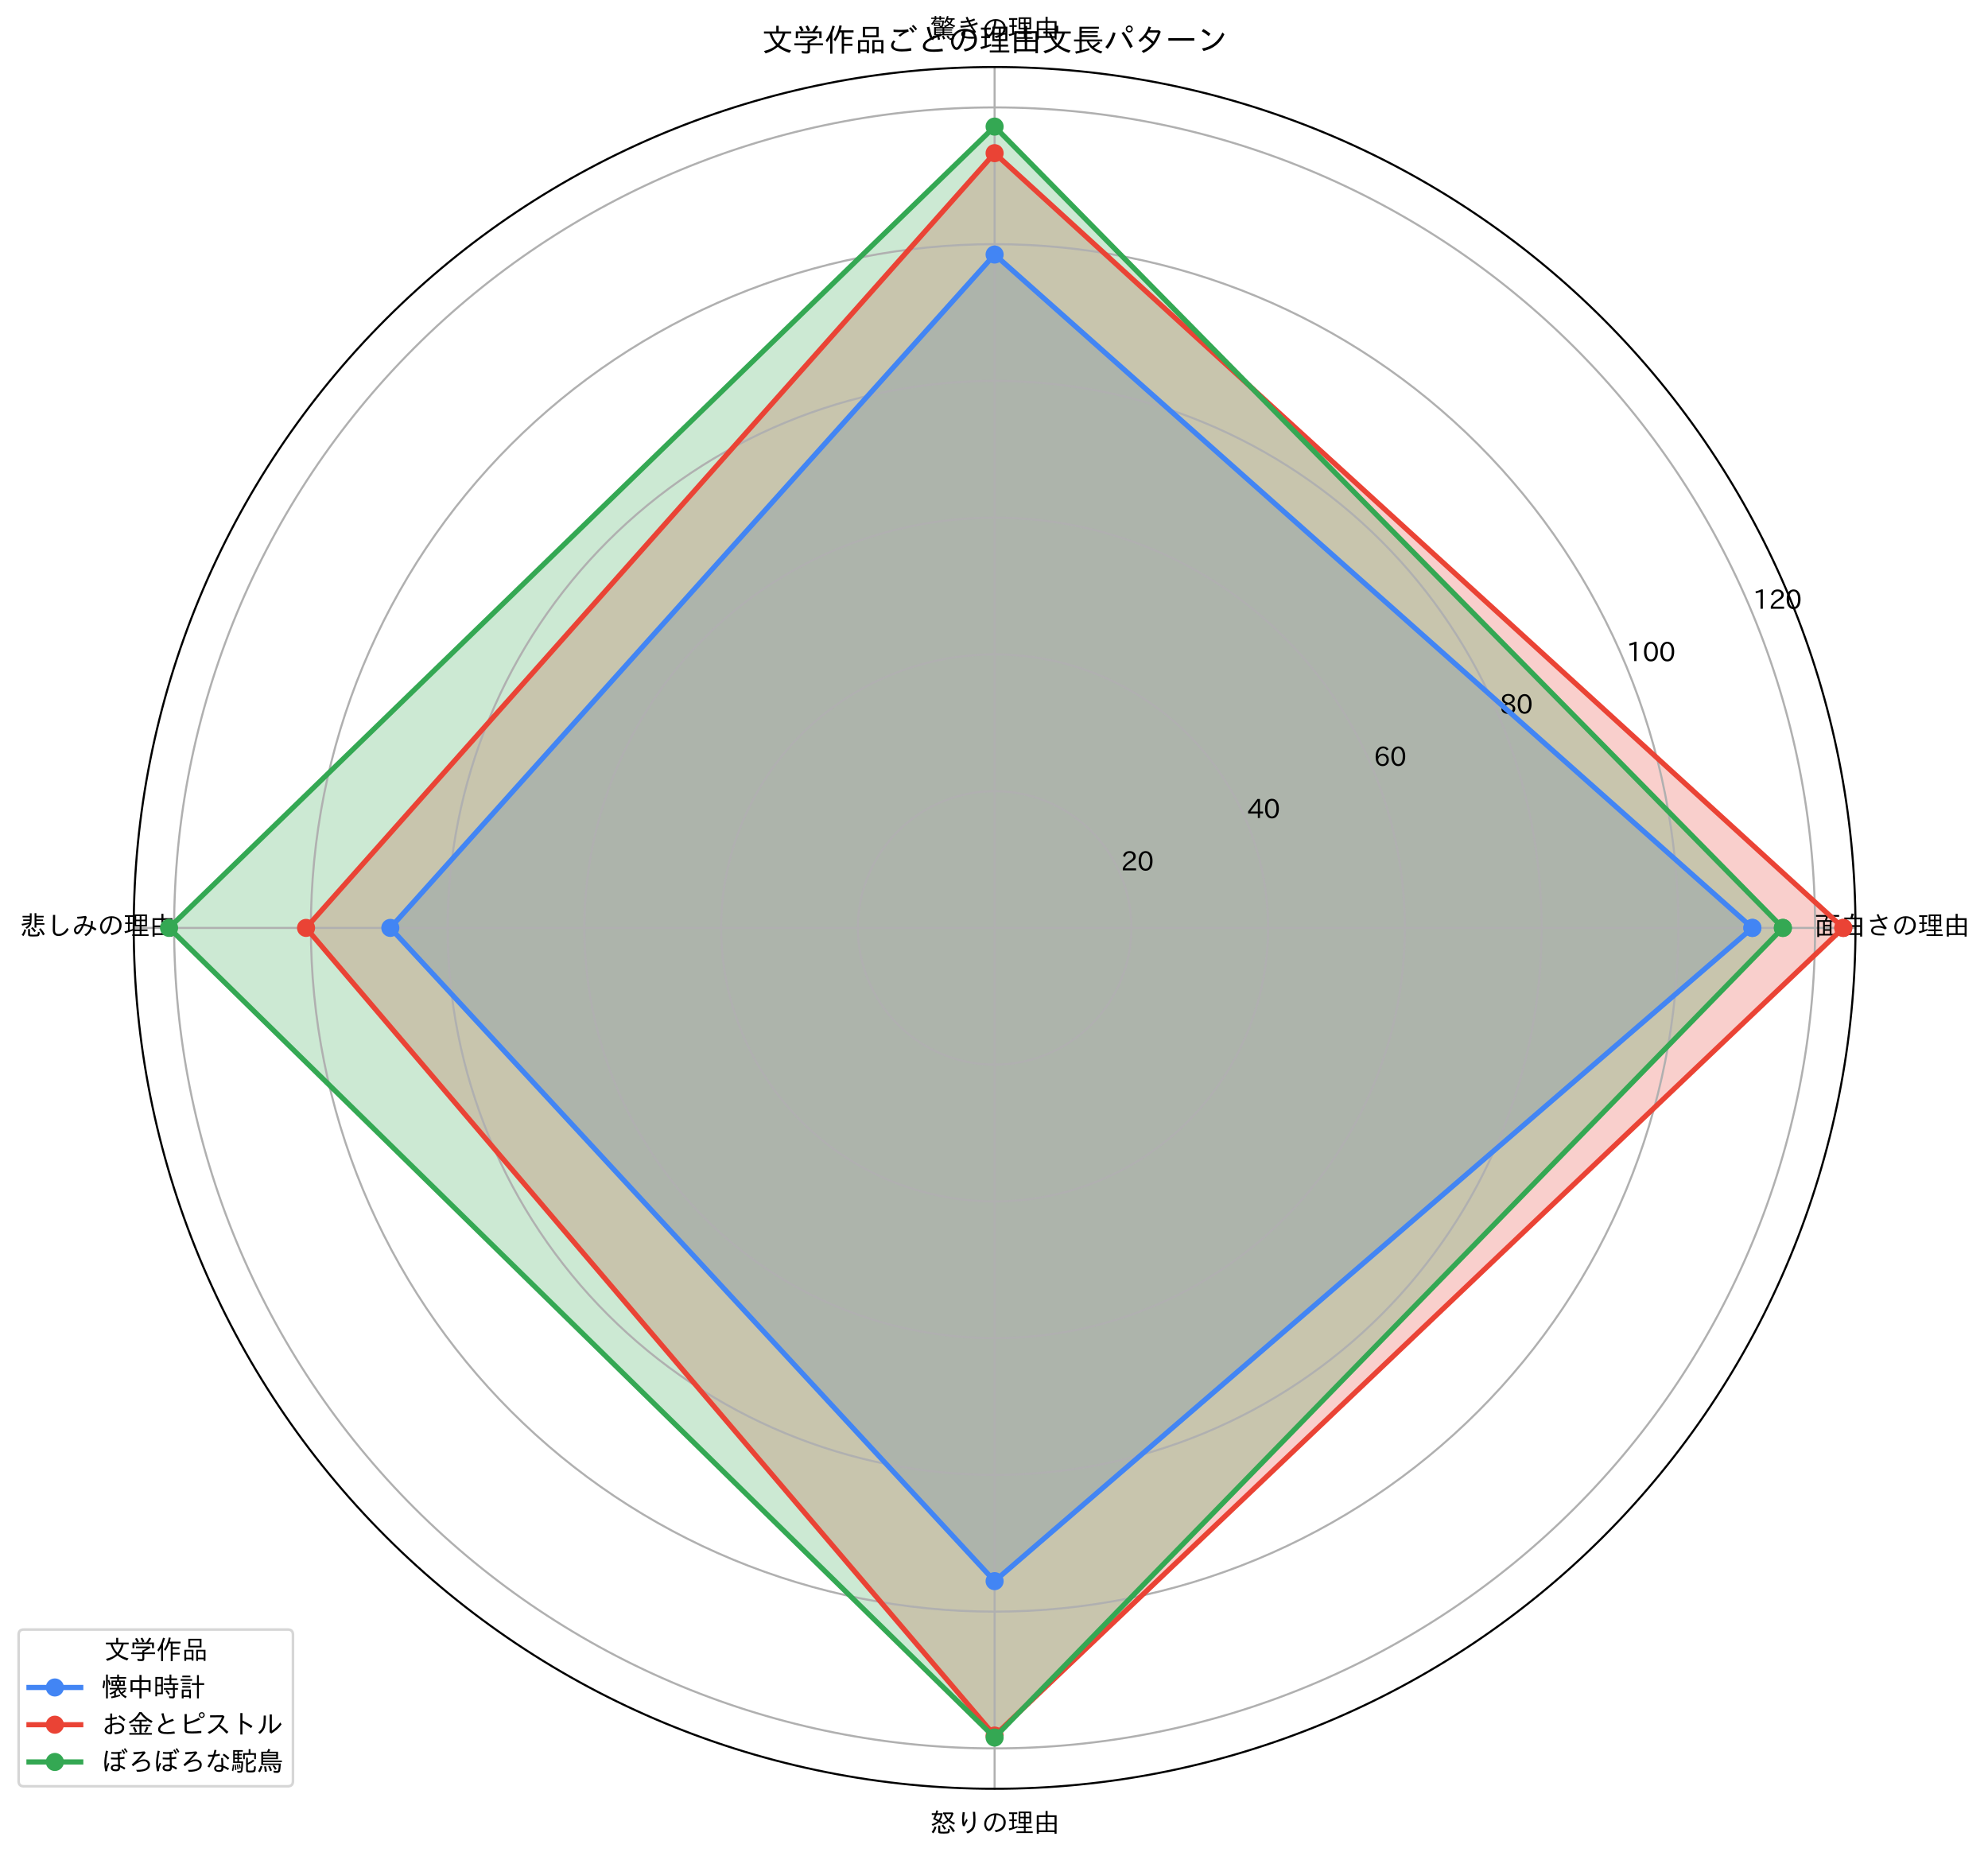 <?xml version="1.0" encoding="utf-8" standalone="no"?>
<!DOCTYPE svg PUBLIC "-//W3C//DTD SVG 1.1//EN"
  "http://www.w3.org/Graphics/SVG/1.1/DTD/svg11.dtd">
<svg xmlns:xlink="http://www.w3.org/1999/xlink" width="768.152pt" height="717.071pt" viewBox="0 0 768.152 717.071" xmlns="http://www.w3.org/2000/svg" version="1.1">
 <defs>
  <style type="text/css">*{stroke-linejoin: round; stroke-linecap: butt}</style>
 </defs>
 <g id="figure_1">
  <g id="patch_1">
   <path d="M 0 717.071 
L 768.152 717.071 
L 768.152 0 
L 0 0 
z
" style="fill: #ffffff"/>
  </g>
  <g id="axes_1">
   <g id="patch_2">
    <path d="M 716.952 358.535 
C 716.952 314.853 708.348 271.596 691.631 231.239 
C 674.915 190.883 650.412 154.211 619.524 123.323 
C 588.636 92.436 551.965 67.932 511.608 51.216 
C 471.251 34.5 427.994 25.895 384.312 25.895 
C 340.63 25.895 297.373 34.5 257.016 51.216 
C 216.659 67.932 179.988 92.436 149.1 123.323 
C 118.212 154.211 93.709 190.883 76.993 231.239 
C 60.276 271.596 51.672 314.853 51.672 358.535 
C 51.672 402.217 60.276 445.474 76.993 485.831 
C 93.709 526.188 118.212 562.86 149.1 593.747 
C 179.988 624.635 216.659 649.138 257.016 665.855 
C 297.373 682.571 340.63 691.175 384.312 691.175 
C 427.994 691.175 471.251 682.571 511.608 665.855 
C 551.965 649.138 588.636 624.635 619.524 593.747 
C 650.412 562.86 674.915 526.188 691.631 485.831 
C 708.348 445.474 716.952 402.217 716.952 358.535 
M 384.312 358.535 
C 384.312 358.535 384.312 358.535 384.312 358.535 
C 384.312 358.535 384.312 358.535 384.312 358.535 
C 384.312 358.535 384.312 358.535 384.312 358.535 
C 384.312 358.535 384.312 358.535 384.312 358.535 
C 384.312 358.535 384.312 358.535 384.312 358.535 
C 384.312 358.535 384.312 358.535 384.312 358.535 
C 384.312 358.535 384.312 358.535 384.312 358.535 
C 384.312 358.535 384.312 358.535 384.312 358.535 
C 384.312 358.535 384.312 358.535 384.312 358.535 
C 384.312 358.535 384.312 358.535 384.312 358.535 
C 384.312 358.535 384.312 358.535 384.312 358.535 
C 384.312 358.535 384.312 358.535 384.312 358.535 
C 384.312 358.535 384.312 358.535 384.312 358.535 
C 384.312 358.535 384.312 358.535 384.312 358.535 
C 384.312 358.535 384.312 358.535 384.312 358.535 
C 384.312 358.535 384.312 358.535 384.312 358.535 
z
" style="fill: #ffffff"/>
   </g>
   <g id="patch_3">
    <path d="M 677.109 358.535 
L 384.312 98.349 
L 150.823 358.535 
L 384.312 610.945 
z
" clip-path="url(#pce29c5a1d7)" style="fill: #4285f4; opacity: 0.25; stroke: #4285f4; stroke-linejoin: miter"/>
   </g>
   <g id="patch_4">
    <path d="M 712.231 358.535 
L 384.312 59.179 
L 118.255 358.535 
L 384.312 670.613 
z
" clip-path="url(#pce29c5a1d7)" style="fill: #ea4335; opacity: 0.25; stroke: #ea4335; stroke-linejoin: miter"/>
   </g>
   <g id="patch_5">
    <path d="M 688.895 358.535 
L 384.312 48.916 
L 65.323 358.535 
L 384.312 671.381 
z
" clip-path="url(#pce29c5a1d7)" style="fill: #34a853; opacity: 0.25; stroke: #34a853; stroke-linejoin: miter"/>
   </g>
   <g id="matplotlib.axis_1">
    <g id="xtick_1">
     <g id="line2d_1">
      <path d="M 384.312 358.535 
L 716.952 358.535 
" clip-path="url(#pce29c5a1d7)" style="fill: none; stroke: #b0b0b0; stroke-width: 0.8; stroke-linecap: square"/>
     </g>
     <g id="text_1">
      <!-- 面白さの理由 -->
      <g transform="translate(700.952 361.331) scale(0.1 -0.1)">
       <defs>
        <path id="IPAexGothic-9762" d="M 3063 3616 
L 5628 3616 
L 5628 -450 
L 5175 -450 
L 5175 -97 
L 1222 -97 
L 1222 -450 
L 769 -450 
L 769 3616 
L 2619 3616 
Q 2781 4025 2869 4434 
L 353 4434 
L 353 4856 
L 6044 4856 
L 6044 4434 
L 3381 4434 
L 3369 4397 
Q 3222 3963 3063 3616 
z
M 2178 3219 
L 1222 3219 
L 1222 300 
L 2178 300 
L 2178 3219 
z
M 2600 3219 
L 2600 2509 
L 3772 2509 
L 3772 3219 
L 2600 3219 
z
M 4194 3219 
L 4194 300 
L 5175 300 
L 5175 3219 
L 4194 3219 
z
M 2600 2138 
L 2600 1428 
L 3772 1428 
L 3772 2138 
L 2600 2138 
z
M 2600 1056 
L 2600 300 
L 3772 300 
L 3772 1056 
L 2600 1056 
z
" transform="scale(0.016)"/>
        <path id="IPAexGothic-767d" d="M 2541 4244 
Q 2706 4734 2809 5241 
L 3378 5113 
Q 3234 4644 3041 4244 
L 5363 4244 
L 5363 -353 
L 4869 -353 
L 4869 44 
L 1519 44 
L 1519 -353 
L 1031 -353 
L 1031 4244 
L 2541 4244 
z
M 1519 3816 
L 1519 2419 
L 4869 2419 
L 4869 3816 
L 1519 3816 
z
M 1519 1984 
L 1519 478 
L 4869 478 
L 4869 1984 
L 1519 1984 
z
" transform="scale(0.016)"/>
        <path id="IPAexGothic-3055" d="M 1747 1184 
Q 1747 834 2094 609 
Q 2422 391 3706 391 
Q 4088 391 4422 434 
L 4478 -50 
Q 4116 -84 3853 -84 
Q 3000 -84 2544 -13 
Q 2044 69 1759 263 
Q 1272 597 1272 1125 
Q 1272 1638 1728 1953 
Q 2163 2253 2884 2253 
Q 3741 2253 4300 2003 
Q 3797 2556 3322 3438 
Q 2128 3219 1113 3219 
L 966 3694 
Q 1150 3688 1388 3688 
Q 2291 3688 3128 3847 
Q 2919 4253 2597 4953 
L 3059 5081 
Q 3347 4384 3591 3950 
Q 4375 4147 5028 4481 
L 5297 4056 
Q 4653 3763 3775 3547 
Q 4309 2597 5069 1703 
L 4672 1363 
Q 3994 1838 2872 1838 
Q 2278 1838 1984 1628 
Q 1747 1459 1747 1184 
z
" transform="scale(0.016)"/>
        <path id="IPAexGothic-306e" d="M 3119 469 
Q 5275 766 5275 2425 
Q 5275 3453 4413 3925 
Q 4041 4116 3547 4159 
Q 3394 2525 2850 1400 
Q 2322 306 1722 306 
Q 1384 306 1084 666 
Q 609 1244 609 2003 
Q 609 3025 1397 3794 
Q 2184 4563 3431 4563 
Q 4306 4563 4928 4122 
Q 5813 3506 5813 2425 
Q 5813 438 3431 6 
L 3119 469 
z
M 3053 4147 
Q 2378 4044 1891 3641 
Q 1097 2981 1097 1991 
Q 1097 1366 1434 978 
Q 1581 813 1719 813 
Q 2022 813 2416 1625 
Q 2909 2638 3053 4147 
z
" transform="scale(0.016)"/>
        <path id="IPAexGothic-7406" d="M 1541 4397 
L 1541 3084 
L 2219 3084 
L 2219 2688 
L 1541 2688 
L 1541 1247 
Q 1919 1356 2397 1522 
L 2431 1144 
Q 1353 713 434 472 
L 263 909 
Q 763 1025 1113 1119 
L 1113 2688 
L 441 2688 
L 441 3084 
L 1113 3084 
L 1113 4397 
L 369 4397 
L 369 4800 
L 2347 4800 
L 2347 4397 
L 1541 4397 
z
M 5691 4991 
L 5691 2106 
L 4378 2106 
L 4378 1375 
L 5825 1375 
L 5825 984 
L 4378 984 
L 4378 206 
L 6081 206 
L 6081 -191 
L 2150 -191 
L 2150 206 
L 3944 206 
L 3944 984 
L 2559 984 
L 2559 1375 
L 3944 1375 
L 3944 2106 
L 2675 2106 
L 2675 4991 
L 5691 4991 
z
M 3091 4606 
L 3091 3750 
L 3956 3750 
L 3956 4606 
L 3091 4606 
z
M 3091 3378 
L 3091 2491 
L 3956 2491 
L 3956 3378 
L 3091 3378 
z
M 5275 2491 
L 5275 3378 
L 4366 3378 
L 4366 2491 
L 5275 2491 
z
M 5275 3750 
L 5275 4606 
L 4366 4606 
L 4366 3750 
L 5275 3750 
z
" transform="scale(0.016)"/>
        <path id="IPAexGothic-7531" d="M 2931 4091 
L 2931 5147 
L 3425 5147 
L 3425 4091 
L 5588 4091 
L 5588 -353 
L 5100 -353 
L 5100 31 
L 1294 31 
L 1294 -353 
L 806 -353 
L 806 4091 
L 2931 4091 
z
M 1294 3663 
L 1294 2328 
L 2938 2328 
L 2938 3663 
L 1294 3663 
z
M 1294 1913 
L 1294 459 
L 2938 459 
L 2938 1913 
L 1294 1913 
z
M 3419 3663 
L 3419 2328 
L 5100 2328 
L 5100 3663 
L 3419 3663 
z
M 3419 1913 
L 3419 459 
L 5100 459 
L 5100 1913 
L 3419 1913 
z
" transform="scale(0.016)"/>
       </defs>
       <use xlink:href="#IPAexGothic-9762"/>
       <use xlink:href="#IPAexGothic-767d" transform="translate(100 0)"/>
       <use xlink:href="#IPAexGothic-3055" transform="translate(200 0)"/>
       <use xlink:href="#IPAexGothic-306e" transform="translate(300 0)"/>
       <use xlink:href="#IPAexGothic-7406" transform="translate(400 0)"/>
       <use xlink:href="#IPAexGothic-7531" transform="translate(500 0)"/>
      </g>
     </g>
    </g>
    <g id="xtick_2">
     <g id="line2d_2">
      <path d="M 384.312 358.535 
L 384.312 25.895 
" clip-path="url(#pce29c5a1d7)" style="fill: none; stroke: #b0b0b0; stroke-width: 0.8; stroke-linecap: square"/>
     </g>
     <g id="text_2">
      <!-- 驚きの理由 -->
      <g transform="translate(359.312 14.691) scale(0.1 -0.1)">
       <defs>
        <path id="IPAexGothic-9a5a" d="M 4497 3475 
Q 4253 3703 4025 4022 
Q 3847 3734 3653 3541 
L 3403 3816 
Q 3894 4375 4131 5338 
L 4516 5234 
Q 4466 5053 4369 4763 
L 5969 4763 
L 5969 4431 
L 5503 4431 
Q 5331 3894 5022 3494 
Q 5475 3191 6116 2984 
L 5866 2613 
Q 5234 2866 4772 3234 
Q 4350 2841 3697 2638 
L 5631 2638 
L 5631 2325 
L 3459 2325 
L 3459 2059 
L 5363 2059 
L 5363 1791 
L 3459 1791 
L 3459 1522 
L 5363 1522 
L 5363 1253 
L 3459 1253 
L 3459 972 
L 5956 972 
Q 5872 200 5738 -159 
Q 5613 -481 5206 -481 
Q 4922 -481 4741 -453 
L 4644 -56 
L 4400 -197 
Q 4256 128 3991 441 
L 4350 622 
Q 4622 338 4809 31 
L 4691 -38 
Q 4959 -78 5125 -78 
Q 5372 -78 5456 659 
L 1022 659 
L 1022 2638 
L 2391 2638 
L 2347 2919 
L 947 2919 
L 947 3622 
Q 775 3381 538 3163 
L 300 3444 
Q 766 3872 997 4469 
L 1144 4431 
L 1144 4616 
L 319 4616 
L 319 4922 
L 1144 4922 
L 1144 5313 
L 1534 5313 
L 1534 4922 
L 2297 4922 
L 2297 5313 
L 2684 5313 
L 2684 4922 
L 3538 4922 
L 3538 4616 
L 2684 4616 
L 2684 4353 
L 2297 4353 
L 2297 4616 
L 1534 4616 
L 1534 4353 
L 1347 4353 
L 1328 4309 
Q 1309 4263 1284 4219 
L 3403 4219 
Q 3325 3369 3231 2997 
Q 3156 2728 2988 2638 
L 3594 2638 
L 3391 2931 
Q 4119 3138 4497 3475 
z
M 4734 3719 
Q 4984 4038 5100 4431 
L 4234 4431 
Q 4216 4388 4191 4341 
Q 4413 4022 4734 3719 
z
M 2128 3163 
L 2128 3450 
L 1303 3450 
L 1303 3163 
L 2128 3163 
z
M 991 3694 
L 2488 3694 
L 2488 2925 
Q 2603 2913 2653 2913 
Q 2809 2913 2859 3100 
Q 2953 3534 2981 3925 
L 1138 3925 
Q 1078 3819 991 3694 
z
M 1450 2325 
L 1450 2059 
L 3044 2059 
L 3044 2325 
L 1450 2325 
z
M 1450 1791 
L 1450 1522 
L 3044 1522 
L 3044 1791 
L 1450 1791 
z
M 1450 1253 
L 1450 972 
L 3044 972 
L 3044 1253 
L 1450 1253 
z
M 300 -275 
Q 606 88 794 556 
L 1222 422 
Q 1056 -72 747 -525 
L 300 -275 
z
M 1950 -481 
Q 1891 56 1772 416 
L 2213 500 
Q 2369 125 2444 -347 
L 1950 -481 
z
M 3238 -359 
Q 3091 100 2891 459 
L 3294 575 
Q 3528 256 3691 -178 
L 3238 -359 
z
" transform="scale(0.016)"/>
        <path id="IPAexGothic-304d" d="M 2944 1600 
Q 2369 1600 2053 1428 
Q 1772 1275 1772 1019 
Q 1772 666 2200 481 
Q 2600 309 3903 309 
Q 4138 309 4397 331 
L 4422 -147 
Q 4203 -166 3969 -166 
Q 2325 -166 1819 141 
Q 1313 444 1313 994 
Q 1313 1447 1791 1738 
Q 2219 1997 2859 1997 
Q 3319 1997 3606 1947 
Q 3894 1894 4216 1759 
Q 3953 2050 3506 2791 
Q 2263 2547 1191 2491 
L 1094 2956 
Q 2263 2966 3281 3175 
Q 3019 3647 2950 3794 
Q 2125 3641 1253 3622 
L 1166 4063 
Q 2013 4063 2750 4184 
Q 2478 4744 2381 4984 
L 2841 5131 
Q 2925 4916 3213 4281 
Q 3888 4438 4459 4709 
L 4672 4313 
Q 4119 4056 3409 3891 
Q 3638 3447 3738 3284 
Q 4528 3503 5113 3794 
L 5331 3366 
Q 4738 3094 3953 2900 
Q 4272 2366 4903 1484 
L 4575 1147 
Q 3888 1600 2944 1600 
z
" transform="scale(0.016)"/>
       </defs>
       <use xlink:href="#IPAexGothic-9a5a"/>
       <use xlink:href="#IPAexGothic-304d" transform="translate(100 0)"/>
       <use xlink:href="#IPAexGothic-306e" transform="translate(200 0)"/>
       <use xlink:href="#IPAexGothic-7406" transform="translate(300 0)"/>
       <use xlink:href="#IPAexGothic-7531" transform="translate(400 0)"/>
      </g>
     </g>
    </g>
    <g id="xtick_3">
     <g id="line2d_3">
      <path d="M 384.312 358.535 
L 51.672 358.535 
" clip-path="url(#pce29c5a1d7)" style="fill: none; stroke: #b0b0b0; stroke-width: 0.8; stroke-linecap: square"/>
     </g>
     <g id="text_3">
      <!-- 悲しみの理由 -->
      <g transform="translate(7.672 361.331) scale(0.1 -0.1)">
       <defs>
        <path id="IPAexGothic-60b2" d="M 2247 2716 
Q 1559 2500 569 2306 
L 397 2716 
Q 1719 2906 2369 3100 
Q 2388 3206 2400 3438 
L 806 3438 
L 806 3803 
L 2406 3803 
L 2406 4281 
L 647 4281 
L 647 4653 
L 2406 4653 
L 2406 5281 
L 2847 5281 
L 2847 4091 
Q 2847 2966 2688 2600 
Q 2409 1966 1656 1538 
L 1338 1863 
Q 1997 2206 2247 2716 
z
M 3994 4653 
L 5753 4653 
L 5753 4281 
L 3994 4281 
L 3994 3781 
L 5606 3781 
L 5606 3422 
L 3994 3422 
L 3994 2900 
L 5925 2900 
L 5925 2516 
L 3994 2516 
L 3994 1800 
L 3553 1800 
L 3553 5313 
L 3994 5313 
L 3994 4653 
z
M 441 72 
Q 894 597 1094 1416 
L 1522 1275 
Q 1316 416 856 -231 
L 441 72 
z
M 1984 1466 
L 2453 1466 
L 2453 325 
Q 2453 159 2581 128 
Q 2741 97 3309 97 
Q 4178 97 4266 231 
Q 4325 322 4353 738 
L 4359 825 
L 4809 697 
Q 4759 -56 4534 -203 
Q 4347 -331 3222 -331 
Q 2406 -331 2209 -241 
Q 1984 -134 1984 184 
L 1984 1466 
z
M 3506 728 
Q 3153 1278 2700 1691 
L 3066 1941 
Q 3484 1581 3884 1031 
L 3506 728 
z
M 5581 -50 
Q 5234 709 4616 1447 
L 5000 1672 
Q 5597 1016 6028 225 
L 5581 -50 
z
" transform="scale(0.016)"/>
        <path id="IPAexGothic-3057" d="M 1750 4884 
L 2281 4884 
L 2238 1319 
Q 2228 809 2391 569 
Q 2594 281 3128 281 
Q 3772 281 4344 744 
Q 4822 1131 5156 1759 
L 5534 1369 
Q 5094 653 4534 263 
Q 3878 -206 3134 -206 
Q 2341 -206 1994 213 
Q 1697 575 1706 1269 
L 1750 4884 
z
" transform="scale(0.016)"/>
        <path id="IPAexGothic-307f" d="M 1291 4416 
Q 2209 4456 3341 4647 
L 3666 4409 
Q 3478 3597 3134 2703 
Q 3959 2575 4581 2300 
Q 4669 2759 4678 3488 
L 5163 3381 
Q 5134 2672 5016 2106 
Q 5519 1856 6016 1519 
L 5722 1081 
Q 5184 1459 4888 1613 
Q 4572 441 3456 -238 
L 3072 109 
Q 4150 678 4472 1831 
Q 3706 2200 2969 2284 
Q 2038 200 1319 200 
Q 1013 200 775 525 
Q 569 819 569 1197 
Q 569 1756 1081 2172 
Q 1681 2647 2663 2716 
Q 2900 3313 3084 4159 
Q 2278 4022 1447 3956 
L 1291 4416 
z
M 2481 2291 
Q 1644 2206 1241 1734 
Q 1038 1494 1038 1178 
Q 1038 1019 1100 897 
Q 1188 706 1338 706 
Q 1513 706 1797 1097 
Q 2131 1534 2481 2291 
z
" transform="scale(0.016)"/>
       </defs>
       <use xlink:href="#IPAexGothic-60b2"/>
       <use xlink:href="#IPAexGothic-3057" transform="translate(100 0)"/>
       <use xlink:href="#IPAexGothic-307f" transform="translate(200 0)"/>
       <use xlink:href="#IPAexGothic-306e" transform="translate(300 0)"/>
       <use xlink:href="#IPAexGothic-7406" transform="translate(400 0)"/>
       <use xlink:href="#IPAexGothic-7531" transform="translate(500 0)"/>
      </g>
     </g>
    </g>
    <g id="xtick_4">
     <g id="line2d_4">
      <path d="M 384.312 358.535 
L 384.312 691.175 
" clip-path="url(#pce29c5a1d7)" style="fill: none; stroke: #b0b0b0; stroke-width: 0.8; stroke-linecap: square"/>
     </g>
     <g id="text_4">
      <!-- 怒りの理由 -->
      <g transform="translate(359.312 707.971) scale(0.1 -0.1)">
       <defs>
        <path id="IPAexGothic-6012" d="M 1838 2663 
Q 1450 2872 863 3141 
L 763 3184 
L 800 3256 
Q 1044 3725 1197 4147 
L 1216 4191 
L 453 4191 
L 453 4588 
L 1356 4588 
Q 1456 4888 1563 5297 
L 1991 5209 
Q 1888 4838 1813 4588 
L 3078 4588 
Q 2906 3459 2469 2809 
Q 2769 2656 3066 2481 
L 2772 2116 
Q 2578 2241 2216 2450 
Q 1625 1872 666 1572 
L 409 1931 
Q 1347 2209 1838 2663 
z
M 2106 2988 
Q 2441 3503 2566 4191 
L 1678 4191 
Q 1466 3644 1313 3347 
L 1406 3306 
Q 1713 3178 2106 2988 
z
M 4800 2944 
Q 5272 2578 6072 2259 
L 5797 1844 
Q 5106 2175 4506 2669 
Q 3959 2159 3181 1863 
L 2919 2222 
Q 3653 2478 4213 2950 
Q 3709 3491 3366 4378 
L 3181 4378 
L 3181 4775 
L 5466 4775 
L 5697 4556 
Q 5344 3534 4800 2944 
z
M 4500 3225 
Q 4903 3659 5153 4378 
L 3794 4378 
Q 4100 3644 4500 3225 
z
M 416 38 
Q 856 575 1125 1416 
L 1575 1281 
Q 1353 444 844 -256 
L 416 38 
z
M 2003 1606 
L 2484 1606 
L 2484 341 
Q 2484 184 2588 147 
Q 2713 109 3291 109 
Q 4222 109 4303 256 
Q 4359 372 4359 863 
L 4819 722 
Q 4809 -9 4578 -178 
Q 4391 -319 3394 -319 
Q 2438 -319 2253 -244 
Q 2003 -138 2003 147 
L 2003 1606 
z
M 3494 634 
Q 3191 1147 2809 1600 
L 3188 1806 
Q 3531 1450 3903 884 
L 3494 634 
z
M 5600 6 
Q 5100 859 4544 1472 
L 4903 1716 
Q 5544 1075 6041 294 
L 5600 6 
z
" transform="scale(0.016)"/>
        <path id="IPAexGothic-308a" d="M 2878 2925 
Q 2503 2294 2372 2041 
Q 2222 1750 2163 1459 
L 1716 1503 
Q 1509 2131 1509 3091 
Q 1509 3744 1663 4872 
L 2181 4806 
Q 2003 3541 2003 3016 
Q 2003 2613 2028 2259 
Q 2109 2413 2313 2766 
Q 2484 3063 2578 3238 
L 2878 2925 
z
M 2488 128 
Q 3534 503 3928 1184 
Q 4234 1713 4234 2975 
Q 4234 3872 4122 4928 
L 4666 4928 
Q 4759 3794 4759 2975 
Q 4759 1516 4356 844 
Q 3913 103 2853 -288 
L 2488 128 
z
" transform="scale(0.016)"/>
       </defs>
       <use xlink:href="#IPAexGothic-6012"/>
       <use xlink:href="#IPAexGothic-308a" transform="translate(100 0)"/>
       <use xlink:href="#IPAexGothic-306e" transform="translate(200 0)"/>
       <use xlink:href="#IPAexGothic-7406" transform="translate(300 0)"/>
       <use xlink:href="#IPAexGothic-7531" transform="translate(400 0)"/>
      </g>
     </g>
    </g>
   </g>
   <g id="matplotlib.axis_2">
    <g id="ytick_1">
     <g id="line2d_5">
      <path d="M 437.15 358.535 
C 437.15 351.597 435.784 344.725 433.128 338.315 
C 430.473 331.904 426.581 326.079 421.674 321.173 
C 416.768 316.267 410.943 312.374 404.532 309.719 
C 398.122 307.064 391.251 305.697 384.312 305.697 
C 377.373 305.697 370.502 307.064 364.092 309.719 
C 357.681 312.374 351.856 316.267 346.95 321.173 
C 342.043 326.079 338.151 331.904 335.496 338.315 
C 332.84 344.725 331.474 351.597 331.474 358.535 
C 331.474 365.474 332.84 372.345 335.496 378.756 
C 338.151 385.166 342.043 390.991 346.95 395.898 
C 351.856 400.804 357.681 404.696 364.092 407.352 
C 370.502 410.007 377.373 411.374 384.312 411.374 
C 391.251 411.374 398.122 410.007 404.532 407.352 
C 410.943 404.696 416.768 400.804 421.674 395.898 
C 426.581 390.991 430.473 385.166 433.128 378.756 
C 435.784 372.345 437.15 365.474 437.15 358.535 
" clip-path="url(#pce29c5a1d7)" style="fill: none; stroke: #b0b0b0; stroke-width: 0.8; stroke-linecap: square"/>
     </g>
     <g id="text_5">
      <!-- 20 -->
      <g transform="translate(433.128 336.415) scale(0.1 -0.1)">
       <defs>
        <path id="IPAexGothic-32" d="M 3659 63 
L 447 63 
L 447 594 
Q 825 1475 1894 2203 
L 2072 2322 
Q 2619 2697 2791 2906 
Q 2988 3153 2988 3444 
Q 2988 3772 2756 4003 
Q 2500 4259 2084 4259 
Q 1250 4259 991 3328 
L 497 3506 
Q 853 4725 2116 4725 
Q 2806 4725 3216 4316 
Q 3575 3947 3575 3425 
Q 3575 3038 3344 2722 
Q 3131 2416 2366 1938 
L 2231 1856 
Q 1256 1253 978 569 
L 3659 569 
L 3659 63 
z
" transform="scale(0.016)"/>
        <path id="IPAexGothic-30" d="M 2038 4725 
Q 2881 4725 3334 3944 
Q 3694 3325 3694 2344 
Q 3694 1372 3334 741 
Q 2888 -31 2016 -31 
Q 1147 -31 700 741 
Q 341 1372 341 2350 
Q 341 3713 1000 4334 
Q 1419 4725 2038 4725 
z
M 2016 4266 
Q 1516 4266 1228 3759 
Q 934 3247 934 2344 
Q 934 1456 1222 947 
Q 1513 447 2016 447 
Q 2619 447 2909 1153 
Q 3100 1622 3100 2375 
Q 3100 3256 2806 3759 
Q 2509 4266 2016 4266 
z
" transform="scale(0.016)"/>
       </defs>
       <use xlink:href="#IPAexGothic-32"/>
       <use xlink:href="#IPAexGothic-30" transform="translate(62.988 0)"/>
      </g>
     </g>
    </g>
    <g id="ytick_2">
     <g id="line2d_6">
      <path d="M 489.989 358.535 
C 489.989 344.658 487.255 330.916 481.944 318.095 
C 476.634 305.274 468.849 293.623 459.037 283.811 
C 449.224 273.998 437.574 266.213 424.753 260.903 
C 411.932 255.592 398.189 252.859 384.312 252.859 
C 370.435 252.859 356.692 255.592 343.871 260.903 
C 331.05 266.213 319.4 273.998 309.587 283.811 
C 299.775 293.623 291.99 305.274 286.68 318.095 
C 281.369 330.916 278.635 344.658 278.635 358.535 
C 278.635 372.413 281.369 386.155 286.68 398.976 
C 291.99 411.797 299.775 423.447 309.587 433.26 
C 319.4 443.073 331.05 450.857 343.871 456.168 
C 356.692 461.478 370.435 464.212 384.312 464.212 
C 398.189 464.212 411.932 461.478 424.753 456.168 
C 437.574 450.857 449.224 443.073 459.037 433.26 
C 468.849 423.447 476.634 411.797 481.944 398.976 
C 487.255 386.155 489.989 372.413 489.989 358.535 
" clip-path="url(#pce29c5a1d7)" style="fill: none; stroke: #b0b0b0; stroke-width: 0.8; stroke-linecap: square"/>
     </g>
     <g id="text_6">
      <!-- 40 -->
      <g transform="translate(481.944 316.195) scale(0.1 -0.1)">
       <defs>
        <path id="IPAexGothic-34" d="M 3813 1159 
L 3059 1159 
L 3059 63 
L 2547 63 
L 2547 1159 
L 197 1159 
L 197 1672 
L 2456 4678 
L 3059 4678 
L 3059 1634 
L 3813 1634 
L 3813 1159 
z
M 2578 4109 
L 2559 4109 
Q 2278 3656 2003 3284 
L 759 1634 
L 2547 1634 
L 2547 3144 
Q 2547 3481 2578 4109 
z
" transform="scale(0.016)"/>
       </defs>
       <use xlink:href="#IPAexGothic-34"/>
       <use xlink:href="#IPAexGothic-30" transform="translate(62.988 0)"/>
      </g>
     </g>
    </g>
    <g id="ytick_3">
     <g id="line2d_7">
      <path d="M 542.827 358.535 
C 542.827 337.719 538.727 317.106 530.761 297.874 
C 522.795 278.643 511.118 261.167 496.399 246.448 
C 481.68 231.729 464.204 220.053 444.973 212.087 
C 425.742 204.121 405.128 200.02 384.312 200.02 
C 363.496 200.02 342.882 204.121 323.651 212.087 
C 304.42 220.053 286.944 231.729 272.225 246.448 
C 257.506 261.167 245.829 278.643 237.863 297.874 
C 229.897 317.106 225.797 337.719 225.797 358.535 
C 225.797 379.351 229.897 399.965 237.863 419.196 
C 245.829 438.428 257.506 455.903 272.225 470.622 
C 286.944 485.341 304.42 497.018 323.651 504.984 
C 342.882 512.95 363.496 517.05 384.312 517.05 
C 405.128 517.05 425.742 512.95 444.973 504.984 
C 464.204 497.018 481.68 485.341 496.399 470.622 
C 511.118 455.903 522.795 438.428 530.761 419.196 
C 538.727 399.965 542.827 379.351 542.827 358.535 
" clip-path="url(#pce29c5a1d7)" style="fill: none; stroke: #b0b0b0; stroke-width: 0.8; stroke-linecap: square"/>
     </g>
     <g id="text_7">
      <!-- 60 -->
      <g transform="translate(530.761 295.974) scale(0.1 -0.1)">
       <defs>
        <path id="IPAexGothic-36" d="M 1056 2328 
Q 1509 2981 2234 2981 
Q 2906 2981 3316 2513 
Q 3675 2106 3675 1522 
Q 3675 884 3272 434 
Q 2853 -31 2178 -31 
Q 1375 -31 922 581 
Q 481 1178 481 2228 
Q 481 3425 1013 4109 
Q 1494 4725 2272 4725 
Q 3191 4725 3609 4025 
L 3150 3775 
Q 2894 4266 2300 4266 
Q 1119 4266 1031 2328 
L 1056 2328 
z
M 2141 2547 
Q 1684 2547 1384 2206 
Q 1116 1900 1116 1541 
Q 1116 1156 1353 844 
Q 1672 428 2159 428 
Q 2669 428 2941 844 
Q 3125 1128 3125 1503 
Q 3125 1944 2881 2228 
Q 2600 2547 2141 2547 
z
" transform="scale(0.016)"/>
       </defs>
       <use xlink:href="#IPAexGothic-36"/>
       <use xlink:href="#IPAexGothic-30" transform="translate(62.988 0)"/>
      </g>
     </g>
    </g>
    <g id="ytick_4">
     <g id="line2d_8">
      <path d="M 595.665 358.535 
C 595.665 330.781 590.198 303.296 579.577 277.654 
C 568.956 252.012 553.387 228.712 533.761 209.086 
C 514.136 189.461 490.835 173.892 465.193 163.27 
C 439.551 152.649 412.067 147.182 384.312 147.182 
C 356.557 147.182 329.073 152.649 303.431 163.27 
C 277.789 173.892 254.488 189.461 234.863 209.086 
C 215.237 228.712 199.668 252.012 189.047 277.654 
C 178.426 303.296 172.959 330.781 172.959 358.535 
C 172.959 386.29 178.426 413.775 189.047 439.417 
C 199.668 465.059 215.237 488.359 234.863 507.985 
C 254.488 527.61 277.789 543.179 303.431 553.8 
C 329.073 564.421 356.557 569.889 384.312 569.889 
C 412.067 569.889 439.551 564.421 465.193 553.8 
C 490.835 543.179 514.136 527.61 533.761 507.985 
C 553.387 488.359 568.956 465.059 579.577 439.417 
C 590.198 413.775 595.665 386.29 595.665 358.535 
" clip-path="url(#pce29c5a1d7)" style="fill: none; stroke: #b0b0b0; stroke-width: 0.8; stroke-linecap: square"/>
     </g>
     <g id="text_8">
      <!-- 80 -->
      <g transform="translate(579.577 275.754) scale(0.1 -0.1)">
       <defs>
        <path id="IPAexGothic-38" d="M 2541 2425 
Q 3700 2031 3700 1197 
Q 3700 541 3100 197 
Q 2663 -56 2016 -56 
Q 1366 -56 928 197 
Q 347 531 347 1178 
Q 347 1988 1409 2381 
L 1409 2400 
Q 481 2734 481 3509 
Q 481 4100 981 4456 
Q 1406 4756 2019 4756 
Q 2703 4756 3131 4403 
Q 3553 4069 3553 3566 
Q 3553 2706 2541 2444 
L 2541 2425 
z
M 2022 2625 
Q 2997 2856 2997 3528 
Q 2997 3916 2675 4150 
Q 2413 4347 2016 4347 
Q 1606 4347 1331 4128 
Q 1050 3897 1050 3522 
Q 1050 3150 1350 2925 
Q 1494 2809 1722 2722 
Q 1984 2616 2022 2625 
z
M 1978 2209 
Q 922 1931 922 1216 
Q 922 775 1313 556 
Q 1606 391 2009 391 
Q 2575 391 2881 697 
Q 3106 922 3106 1250 
Q 3106 1594 2794 1850 
Q 2609 1994 2350 2100 
Q 2047 2222 1978 2209 
z
" transform="scale(0.016)"/>
       </defs>
       <use xlink:href="#IPAexGothic-38"/>
       <use xlink:href="#IPAexGothic-30" transform="translate(62.988 0)"/>
      </g>
     </g>
    </g>
    <g id="ytick_5">
     <g id="line2d_9">
      <path d="M 648.503 358.535 
C 648.503 323.842 641.67 289.486 628.393 257.434 
C 615.117 225.381 595.655 196.256 571.124 171.724 
C 546.592 147.192 517.466 127.731 485.414 114.454 
C 453.361 101.178 419.005 94.344 384.312 94.344 
C 349.619 94.344 315.263 101.178 283.21 114.454 
C 251.158 127.731 222.032 147.192 197.5 171.724 
C 172.969 196.256 153.507 225.381 140.231 257.434 
C 126.954 289.486 120.121 323.842 120.121 358.535 
C 120.121 393.229 126.954 427.585 140.231 459.637 
C 153.507 491.689 172.969 520.815 197.5 545.347 
C 222.032 569.879 251.158 589.34 283.21 602.616 
C 315.263 615.893 349.619 622.727 384.312 622.727 
C 419.005 622.727 453.361 615.893 485.414 602.616 
C 517.466 589.34 546.592 569.879 571.124 545.347 
C 595.655 520.815 615.117 491.689 628.393 459.637 
C 641.67 427.585 648.503 393.229 648.503 358.535 
" clip-path="url(#pce29c5a1d7)" style="fill: none; stroke: #b0b0b0; stroke-width: 0.8; stroke-linecap: square"/>
     </g>
     <g id="text_9">
      <!-- 100 -->
      <g transform="translate(628.393 255.534) scale(0.1 -0.1)">
       <defs>
        <path id="IPAexGothic-31" d="M 2463 63 
L 1900 63 
L 1900 4103 
Q 1372 3922 788 3797 
L 684 4231 
Q 1519 4441 2106 4731 
L 2463 4731 
L 2463 63 
z
" transform="scale(0.016)"/>
       </defs>
       <use xlink:href="#IPAexGothic-31"/>
       <use xlink:href="#IPAexGothic-30" transform="translate(62.988 0)"/>
       <use xlink:href="#IPAexGothic-30" transform="translate(125.977 0)"/>
      </g>
     </g>
    </g>
    <g id="ytick_6">
     <g id="line2d_10">
      <path d="M 701.342 358.535 
C 701.342 316.903 693.141 275.676 677.209 237.213 
C 661.277 198.75 637.924 163.8 608.486 134.361 
C 579.048 104.923 544.097 81.57 505.634 65.638 
C 467.171 49.706 425.944 41.506 384.312 41.506 
C 342.68 41.506 301.453 49.706 262.99 65.638 
C 224.527 81.57 189.576 104.923 160.138 134.361 
C 130.7 163.8 107.347 198.75 91.415 237.213 
C 75.483 275.676 67.282 316.903 67.282 358.535 
C 67.282 400.167 75.483 441.394 91.415 479.857 
C 107.347 518.32 130.7 553.271 160.138 582.709 
C 189.576 612.147 224.527 635.501 262.99 651.433 
C 301.453 667.365 342.68 675.565 384.312 675.565 
C 425.944 675.565 467.171 667.365 505.634 651.433 
C 544.097 635.501 579.048 612.147 608.486 582.709 
C 637.924 553.271 661.277 518.32 677.209 479.857 
C 693.141 441.394 701.342 400.167 701.342 358.535 
" clip-path="url(#pce29c5a1d7)" style="fill: none; stroke: #b0b0b0; stroke-width: 0.8; stroke-linecap: square"/>
     </g>
     <g id="text_10">
      <!-- 120 -->
      <g transform="translate(677.209 235.313) scale(0.1 -0.1)">
       <use xlink:href="#IPAexGothic-31"/>
       <use xlink:href="#IPAexGothic-32" transform="translate(62.988 0)"/>
       <use xlink:href="#IPAexGothic-30" transform="translate(125.977 0)"/>
      </g>
     </g>
    </g>
   </g>
   <g id="line2d_11">
    <path d="M 677.109 358.535 
L 384.312 98.349 
L 150.823 358.535 
L 384.312 610.945 
L 677.109 358.535 
" clip-path="url(#pce29c5a1d7)" style="fill: none; stroke: #4285f4; stroke-width: 2; stroke-linecap: square"/>
    <defs>
     <path id="mb5d3e2424c" d="M 0 3 
C 0.796 3 1.559 2.684 2.121 2.121 
C 2.684 1.559 3 0.796 3 0 
C 3 -0.796 2.684 -1.559 2.121 -2.121 
C 1.559 -2.684 0.796 -3 0 -3 
C -0.796 -3 -1.559 -2.684 -2.121 -2.121 
C -2.684 -1.559 -3 -0.796 -3 0 
C -3 0.796 -2.684 1.559 -2.121 2.121 
C -1.559 2.684 -0.796 3 0 3 
z
" style="stroke: #4285f4"/>
    </defs>
    <g clip-path="url(#pce29c5a1d7)">
     <use xlink:href="#mb5d3e2424c" x="677.109" y="358.535" style="fill: #4285f4; stroke: #4285f4"/>
     <use xlink:href="#mb5d3e2424c" x="384.312" y="98.349" style="fill: #4285f4; stroke: #4285f4"/>
     <use xlink:href="#mb5d3e2424c" x="150.823" y="358.535" style="fill: #4285f4; stroke: #4285f4"/>
     <use xlink:href="#mb5d3e2424c" x="384.312" y="610.945" style="fill: #4285f4; stroke: #4285f4"/>
     <use xlink:href="#mb5d3e2424c" x="677.109" y="358.535" style="fill: #4285f4; stroke: #4285f4"/>
    </g>
   </g>
   <g id="line2d_12">
    <path d="M 712.231 358.535 
L 384.312 59.179 
L 118.255 358.535 
L 384.312 670.613 
L 712.231 358.535 
" clip-path="url(#pce29c5a1d7)" style="fill: none; stroke: #ea4335; stroke-width: 2; stroke-linecap: square"/>
    <defs>
     <path id="m7db1b2ef5a" d="M 0 3 
C 0.796 3 1.559 2.684 2.121 2.121 
C 2.684 1.559 3 0.796 3 0 
C 3 -0.796 2.684 -1.559 2.121 -2.121 
C 1.559 -2.684 0.796 -3 0 -3 
C -0.796 -3 -1.559 -2.684 -2.121 -2.121 
C -2.684 -1.559 -3 -0.796 -3 0 
C -3 0.796 -2.684 1.559 -2.121 2.121 
C -1.559 2.684 -0.796 3 0 3 
z
" style="stroke: #ea4335"/>
    </defs>
    <g clip-path="url(#pce29c5a1d7)">
     <use xlink:href="#m7db1b2ef5a" x="712.231" y="358.535" style="fill: #ea4335; stroke: #ea4335"/>
     <use xlink:href="#m7db1b2ef5a" x="384.312" y="59.179" style="fill: #ea4335; stroke: #ea4335"/>
     <use xlink:href="#m7db1b2ef5a" x="118.255" y="358.535" style="fill: #ea4335; stroke: #ea4335"/>
     <use xlink:href="#m7db1b2ef5a" x="384.312" y="670.613" style="fill: #ea4335; stroke: #ea4335"/>
     <use xlink:href="#m7db1b2ef5a" x="712.231" y="358.535" style="fill: #ea4335; stroke: #ea4335"/>
    </g>
   </g>
   <g id="line2d_13">
    <path d="M 688.895 358.535 
L 384.312 48.916 
L 65.323 358.535 
L 384.312 671.381 
L 688.895 358.535 
" clip-path="url(#pce29c5a1d7)" style="fill: none; stroke: #34a853; stroke-width: 2; stroke-linecap: square"/>
    <defs>
     <path id="mda6b71ce59" d="M 0 3 
C 0.796 3 1.559 2.684 2.121 2.121 
C 2.684 1.559 3 0.796 3 0 
C 3 -0.796 2.684 -1.559 2.121 -2.121 
C 1.559 -2.684 0.796 -3 0 -3 
C -0.796 -3 -1.559 -2.684 -2.121 -2.121 
C -2.684 -1.559 -3 -0.796 -3 0 
C -3 0.796 -2.684 1.559 -2.121 2.121 
C -1.559 2.684 -0.796 3 0 3 
z
" style="stroke: #34a853"/>
    </defs>
    <g clip-path="url(#pce29c5a1d7)">
     <use xlink:href="#mda6b71ce59" x="688.895" y="358.535" style="fill: #34a853; stroke: #34a853"/>
     <use xlink:href="#mda6b71ce59" x="384.312" y="48.916" style="fill: #34a853; stroke: #34a853"/>
     <use xlink:href="#mda6b71ce59" x="65.323" y="358.535" style="fill: #34a853; stroke: #34a853"/>
     <use xlink:href="#mda6b71ce59" x="384.312" y="671.381" style="fill: #34a853; stroke: #34a853"/>
     <use xlink:href="#mda6b71ce59" x="688.895" y="358.535" style="fill: #34a853; stroke: #34a853"/>
    </g>
   </g>
   <g id="patch_6">
    <path d="M 716.952 358.535 
C 716.952 314.853 708.348 271.596 691.631 231.239 
C 674.915 190.883 650.412 154.211 619.524 123.323 
C 588.636 92.436 551.965 67.932 511.608 51.216 
C 471.251 34.5 427.994 25.895 384.312 25.895 
C 340.63 25.895 297.373 34.5 257.016 51.216 
C 216.659 67.932 179.988 92.436 149.1 123.323 
C 118.212 154.211 93.709 190.883 76.993 231.239 
C 60.276 271.596 51.672 314.853 51.672 358.535 
C 51.672 402.217 60.276 445.474 76.993 485.831 
C 93.709 526.188 118.212 562.86 149.1 593.747 
C 179.988 624.635 216.659 649.138 257.016 665.855 
C 297.373 682.571 340.63 691.175 384.312 691.175 
C 427.994 691.175 471.251 682.571 511.608 665.855 
C 551.965 649.138 588.636 624.635 619.524 593.747 
C 650.412 562.86 674.915 526.188 691.631 485.831 
C 708.348 445.474 716.952 402.217 716.952 358.535 
" style="fill: none; stroke: #000000; stroke-width: 0.8; stroke-linejoin: miter; stroke-linecap: square"/>
   </g>
   <g id="text_11">
    <!-- 文学作品ごとの理由文長パターン -->
    <g transform="translate(294.312 19.895) scale(0.12 -0.12)">
     <defs>
      <path id="IPAexGothic-6587" d="M 1563 3609 
L 456 3609 
L 456 4025 
L 2934 4025 
L 2934 5172 
L 3422 5172 
L 3422 4025 
L 5950 4025 
L 5950 3609 
L 4747 3609 
Q 4378 2169 3588 1272 
Q 4491 584 5922 203 
L 5566 -275 
Q 4147 181 3247 947 
Q 2222 56 797 -384 
L 456 91 
Q 2013 466 2913 1253 
Q 2031 2166 1563 3609 
z
M 2044 3609 
Q 2469 2347 3234 1581 
Q 3928 2388 4228 3609 
L 2044 3609 
z
" transform="scale(0.016)"/>
      <path id="IPAexGothic-5b66" d="M 1706 4050 
L 1688 4088 
Q 1525 4513 1244 4959 
L 1681 5150 
Q 1947 4791 2200 4216 
L 1763 4050 
L 3941 4050 
Q 4359 4628 4653 5234 
L 5138 5016 
Q 4822 4488 4472 4050 
L 5797 4050 
L 5797 2675 
L 5338 2675 
L 5338 3653 
L 1072 3653 
L 1072 2675 
L 613 2675 
L 613 4050 
L 1706 4050 
z
M 3444 1888 
L 3444 1650 
L 6078 1650 
L 6078 1241 
L 3475 1241 
L 3475 91 
Q 3475 -428 2834 -428 
Q 2319 -428 1875 -366 
L 1784 128 
Q 2278 25 2744 25 
Q 2994 25 2994 263 
L 2994 1241 
L 319 1241 
L 319 1650 
L 2969 1650 
L 2969 2113 
L 3000 2125 
Q 3559 2338 4116 2675 
L 1466 2675 
L 1466 3078 
L 4756 3078 
L 5019 2822 
Q 4338 2309 3444 1888 
z
M 3019 4072 
Q 2831 4609 2572 5044 
L 3006 5228 
Q 3275 4822 3500 4250 
L 3019 4072 
z
" transform="scale(0.016)"/>
      <path id="IPAexGothic-4f5c" d="M 3609 3834 
L 3231 3834 
Q 2869 2822 2297 2038 
L 1963 2381 
Q 2797 3513 3153 5275 
L 3616 5184 
Q 3506 4656 3378 4256 
L 5984 4256 
L 5984 3834 
L 4078 3834 
L 4078 2906 
L 5678 2906 
L 5678 2484 
L 4078 2484 
L 4078 1563 
L 5775 1563 
L 5775 1147 
L 4078 1147 
L 4078 -447 
L 3609 -447 
L 3609 3834 
z
M 1734 3725 
L 1734 -447 
L 1275 -447 
L 1275 2797 
L 1250 2747 
Q 984 2284 647 1850 
L 372 2234 
Q 1309 3481 1747 5203 
L 2219 5081 
Q 2028 4406 1734 3725 
z
" transform="scale(0.016)"/>
      <path id="IPAexGothic-54c1" d="M 4781 4947 
L 4781 2872 
L 1613 2872 
L 1613 4947 
L 4781 4947 
z
M 2066 4556 
L 2066 3263 
L 4334 3263 
L 4334 4556 
L 2066 4556 
z
M 2841 2291 
L 2841 -325 
L 2400 -325 
L 2400 0 
L 1088 0 
L 1088 -384 
L 647 -384 
L 647 2291 
L 2841 2291 
z
M 1088 1900 
L 1088 397 
L 2400 397 
L 2400 1900 
L 1088 1900 
z
M 5747 2291 
L 5747 -384 
L 5306 -384 
L 5306 0 
L 3950 0 
L 3950 -384 
L 3509 -384 
L 3509 2291 
L 5747 2291 
z
M 3950 1900 
L 3950 397 
L 5306 397 
L 5306 1900 
L 3950 1900 
z
" transform="scale(0.016)"/>
      <path id="IPAexGothic-3054" d="M 1525 4409 
Q 2284 4350 2881 4350 
Q 3778 4350 4481 4447 
L 4591 4019 
Q 3778 3791 2856 2981 
L 2497 3256 
Q 3028 3653 3488 3938 
Q 2969 3897 2497 3897 
Q 1975 3897 1544 3944 
L 1525 4409 
z
M 5122 178 
Q 4244 0 3181 0 
Q 2194 0 1594 331 
Q 1038 641 1038 1184 
Q 1038 1725 1538 2234 
L 1922 1991 
Q 1525 1631 1525 1247 
Q 1525 488 3169 488 
Q 4166 488 5069 709 
L 5122 178 
z
M 5959 4250 
Q 5597 4791 5203 5119 
L 5506 5350 
Q 5888 5041 6278 4525 
L 5959 4250 
z
M 5391 3763 
Q 5100 4253 4653 4653 
L 4966 4897 
Q 5338 4588 5722 4038 
L 5391 3763 
z
" transform="scale(0.016)"/>
      <path id="IPAexGothic-3068" d="M 5222 56 
Q 4200 -72 3450 -72 
Q 2478 -72 1941 113 
Q 1184 372 1184 1038 
Q 1184 1584 1594 2009 
Q 1941 2369 2656 2725 
Q 2231 3734 1972 4878 
L 2491 4978 
Q 2706 3884 3078 2950 
Q 4250 3447 4756 3616 
L 4978 3150 
Q 3181 2575 2409 2078 
Q 1691 1613 1691 1113 
Q 1691 403 3322 403 
Q 4125 403 5134 563 
L 5222 56 
z
" transform="scale(0.016)"/>
      <path id="IPAexGothic-9577" d="M 1913 4581 
L 1913 4128 
L 5131 4128 
L 5131 3744 
L 1913 3744 
L 1913 3284 
L 5131 3284 
L 5131 2900 
L 1913 2900 
L 1913 2413 
L 6041 2413 
L 6041 2016 
L 3384 2016 
Q 3603 1503 4063 1063 
Q 4709 1478 5259 1984 
L 5650 1709 
Q 4950 1134 4378 788 
Q 5044 272 6066 6 
L 5766 -409 
Q 3613 259 2931 2016 
L 1913 2016 
L 1913 269 
Q 2741 466 3409 666 
L 3450 281 
Q 2244 -131 769 -456 
L 575 -6 
Q 1447 159 1453 159 
L 1453 2016 
L 353 2016 
L 353 2413 
L 1453 2413 
L 1453 4978 
L 5356 4978 
L 5356 4581 
L 1913 4581 
z
" transform="scale(0.016)"/>
      <path id="IPAexGothic-30d1" d="M 403 897 
Q 1447 2063 1947 3878 
L 2472 3694 
Q 1913 1772 872 538 
L 403 897 
z
M 5416 672 
Q 4669 2269 3659 3719 
L 4122 3963 
Q 5025 2728 5931 1019 
L 5416 672 
z
M 5228 5234 
Q 5538 5234 5750 5000 
Q 5931 4797 5931 4531 
Q 5931 4219 5697 4006 
Q 5497 3822 5228 3822 
Q 4916 3822 4703 4056 
Q 4519 4259 4519 4531 
Q 4519 4841 4753 5050 
Q 4956 5234 5228 5234 
z
M 5228 4953 
Q 5038 4953 4909 4813 
Q 4800 4691 4800 4531 
Q 4800 4341 4941 4213 
Q 5063 4103 5228 4103 
Q 5413 4103 5541 4244 
Q 5650 4366 5650 4531 
Q 5650 4716 5509 4844 
Q 5388 4953 5228 4953 
z
" transform="scale(0.016)"/>
      <path id="IPAexGothic-30bf" d="M 4978 4263 
L 5313 3988 
Q 4797 2431 4056 1459 
Q 3191 325 1822 -300 
L 1466 109 
Q 2131 381 2613 738 
Q 3053 1066 3531 1600 
Q 2919 2225 2144 2791 
Q 1603 2203 1172 1875 
L 825 2234 
Q 2316 3328 2866 5031 
L 3359 4897 
Q 3325 4775 3109 4263 
L 4978 4263 
z
M 2894 3816 
Q 2709 3522 2438 3169 
Q 3194 2616 3841 2003 
Q 4366 2806 4747 3816 
L 2894 3816 
z
" transform="scale(0.016)"/>
      <path id="IPAexGothic-30fc" d="M 588 2688 
L 5809 2688 
L 5809 2175 
L 588 2175 
L 588 2688 
z
" transform="scale(0.016)"/>
      <path id="IPAexGothic-30f3" d="M 2444 3084 
Q 1816 3656 1056 4084 
L 1381 4519 
Q 2063 4191 2816 3559 
L 2444 3084 
z
M 1100 609 
Q 3984 1106 5216 3828 
L 5619 3469 
Q 4413 794 1434 103 
L 1100 609 
z
" transform="scale(0.016)"/>
     </defs>
     <use xlink:href="#IPAexGothic-6587"/>
     <use xlink:href="#IPAexGothic-5b66" transform="translate(100 0)"/>
     <use xlink:href="#IPAexGothic-4f5c" transform="translate(200 0)"/>
     <use xlink:href="#IPAexGothic-54c1" transform="translate(300 0)"/>
     <use xlink:href="#IPAexGothic-3054" transform="translate(400 0)"/>
     <use xlink:href="#IPAexGothic-3068" transform="translate(500 0)"/>
     <use xlink:href="#IPAexGothic-306e" transform="translate(600 0)"/>
     <use xlink:href="#IPAexGothic-7406" transform="translate(700 0)"/>
     <use xlink:href="#IPAexGothic-7531" transform="translate(800 0)"/>
     <use xlink:href="#IPAexGothic-6587" transform="translate(900 0)"/>
     <use xlink:href="#IPAexGothic-9577" transform="translate(1000 0)"/>
     <use xlink:href="#IPAexGothic-30d1" transform="translate(1100 0)"/>
     <use xlink:href="#IPAexGothic-30bf" transform="translate(1200 0)"/>
     <use xlink:href="#IPAexGothic-30fc" transform="translate(1300 0)"/>
     <use xlink:href="#IPAexGothic-30f3" transform="translate(1400 0)"/>
    </g>
   </g>
   <g id="legend_1">
    <g id="patch_7">
     <path d="M 9.2 690.21 
L 111.2 690.21 
Q 113.2 690.21 113.2 688.21 
L 113.2 631.647 
Q 113.2 629.647 111.2 629.647 
L 9.2 629.647 
Q 7.2 629.647 7.2 631.647 
L 7.2 688.21 
Q 7.2 690.21 9.2 690.21 
z
" style="fill: #ffffff; opacity: 0.8; stroke: #cccccc; stroke-linejoin: miter"/>
    </g>
    <g id="text_12">
     <!-- 文学作品 -->
     <g transform="translate(40.2 641.138) scale(0.1 -0.1)">
      <use xlink:href="#IPAexGothic-6587"/>
      <use xlink:href="#IPAexGothic-5b66" transform="translate(100 0)"/>
      <use xlink:href="#IPAexGothic-4f5c" transform="translate(200 0)"/>
      <use xlink:href="#IPAexGothic-54c1" transform="translate(300 0)"/>
     </g>
    </g>
    <g id="line2d_14">
     <path d="M 11.2 652.029 
L 21.2 652.029 
L 31.2 652.029 
" style="fill: none; stroke: #4285f4; stroke-width: 2; stroke-linecap: square"/>
     <g>
      <use xlink:href="#mb5d3e2424c" x="21.2" y="652.029" style="fill: #4285f4; stroke: #4285f4"/>
     </g>
    </g>
    <g id="text_13">
     <!-- 懐中時計 -->
     <g transform="translate(39.2 655.529) scale(0.1 -0.1)">
      <defs>
       <path id="IPAexGothic-61d0" d="M 4409 1709 
Q 4566 1309 4813 988 
Q 5256 1288 5581 1631 
L 5950 1375 
Q 5603 1047 5056 703 
Q 5469 291 6100 0 
L 5797 -403 
Q 4425 434 4022 1703 
Q 3819 1453 3488 1191 
L 3488 213 
Q 3978 328 4506 481 
L 4525 122 
Q 3653 -178 2450 -422 
L 2284 -25 
Q 2756 56 3059 122 
L 3059 891 
Q 2663 634 2163 447 
L 1919 781 
Q 2825 1091 3538 1709 
L 1997 1709 
L 1997 2081 
L 3797 2081 
L 3797 2541 
L 2419 2541 
L 2419 3859 
L 3791 3859 
L 3791 4331 
L 2106 4331 
L 2106 4703 
L 3791 4703 
L 3791 5313 
L 4231 5313 
L 4231 4703 
L 5966 4703 
L 5966 4331 
L 4231 4331 
L 4231 3859 
L 5638 3859 
L 5638 2541 
L 4225 2541 
L 4225 2081 
L 6022 2081 
L 6022 1709 
L 4409 1709 
z
M 3366 3519 
L 2828 3519 
L 2828 2881 
L 3366 2881 
L 3366 3519 
z
M 3750 3519 
L 3750 2881 
L 4288 2881 
L 4288 3519 
L 3750 3519 
z
M 4672 3519 
L 4672 2881 
L 5234 2881 
L 5234 3519 
L 4672 3519 
z
M 1547 3884 
L 1547 -447 
L 1106 -447 
L 1106 5313 
L 1547 5313 
L 1547 3891 
L 1866 4050 
Q 2081 3541 2219 2919 
L 1853 2713 
Q 1728 3416 1547 3884 
z
M 244 2163 
Q 438 2822 488 3884 
L 878 3803 
Q 847 2753 641 1953 
L 244 2163 
z
" transform="scale(0.016)"/>
       <path id="IPAexGothic-4e2d" d="M 2925 3950 
L 2925 5209 
L 3425 5209 
L 3425 3950 
L 5613 3950 
L 5613 1125 
L 5125 1125 
L 5125 1594 
L 3425 1594 
L 3425 -447 
L 2925 -447 
L 2925 1594 
L 1263 1594 
L 1263 1094 
L 775 1094 
L 775 3950 
L 2925 3950 
z
M 1263 3534 
L 1263 2009 
L 2925 2009 
L 2925 3534 
L 1263 3534 
z
M 5125 2009 
L 5125 3534 
L 3425 3534 
L 3425 2009 
L 5125 2009 
z
" transform="scale(0.016)"/>
       <path id="IPAexGothic-6642" d="M 2328 4728 
L 2328 563 
L 934 563 
L 934 56 
L 519 56 
L 519 4728 
L 2328 4728 
z
M 934 4331 
L 934 2881 
L 1906 2881 
L 1906 4331 
L 934 4331 
z
M 934 2497 
L 934 953 
L 1906 953 
L 1906 2497 
L 934 2497 
z
M 3938 4372 
L 3938 5313 
L 4378 5313 
L 4378 4372 
L 5772 4372 
L 5772 3981 
L 4378 3981 
L 4378 3194 
L 6072 3194 
L 6072 2803 
L 5203 2803 
L 5203 2047 
L 5959 2047 
L 5959 1650 
L 5216 1650 
L 5216 31 
Q 5216 -447 4691 -447 
Q 4394 -447 3888 -391 
L 3784 78 
Q 4272 0 4591 0 
Q 4775 0 4775 172 
L 4775 1650 
L 2581 1650 
L 2581 2047 
L 4763 2047 
L 4763 2803 
L 2538 2803 
L 2538 3194 
L 3938 3194 
L 3938 3981 
L 2716 3981 
L 2716 4372 
L 3938 4372 
z
M 3669 384 
Q 3331 950 2956 1325 
L 3291 1575 
Q 3719 1147 4025 659 
L 3669 384 
z
" transform="scale(0.016)"/>
       <path id="IPAexGothic-8a08" d="M 2853 1684 
L 2853 -416 
L 2413 -416 
L 2413 -128 
L 1088 -128 
L 1088 -447 
L 647 -447 
L 647 1684 
L 2853 1684 
z
M 1088 1300 
L 1088 256 
L 2413 256 
L 2413 1300 
L 1088 1300 
z
M 4322 3225 
L 4322 5178 
L 4781 5178 
L 4781 3225 
L 6063 3225 
L 6063 2797 
L 4781 2797 
L 4781 -447 
L 4322 -447 
L 4322 2797 
L 3063 2797 
L 3063 3225 
L 4322 3225 
z
M 781 5044 
L 2722 5044 
L 2722 4647 
L 781 4647 
L 781 5044 
z
M 384 4206 
L 3150 4206 
L 3150 3803 
L 384 3803 
L 384 4206 
z
M 781 3359 
L 2722 3359 
L 2722 2963 
L 781 2963 
L 781 3359 
z
M 781 2522 
L 2722 2522 
L 2722 2125 
L 781 2125 
L 781 2522 
z
" transform="scale(0.016)"/>
      </defs>
      <use xlink:href="#IPAexGothic-61d0"/>
      <use xlink:href="#IPAexGothic-4e2d" transform="translate(100 0)"/>
      <use xlink:href="#IPAexGothic-6642" transform="translate(200 0)"/>
      <use xlink:href="#IPAexGothic-8a08" transform="translate(300 0)"/>
     </g>
    </g>
    <g id="line2d_15">
     <path d="M 11.2 666.419 
L 21.2 666.419 
L 31.2 666.419 
" style="fill: none; stroke: #ea4335; stroke-width: 2; stroke-linecap: square"/>
     <g>
      <use xlink:href="#m7db1b2ef5a" x="21.2" y="666.419" style="fill: #ea4335; stroke: #ea4335"/>
     </g>
    </g>
    <g id="text_14">
     <!-- お金とピストル -->
     <g transform="translate(39.2 669.919) scale(0.1 -0.1)">
      <defs>
       <path id="IPAexGothic-304a" d="M 2113 4891 
L 2588 4891 
L 2588 3853 
Q 3216 3956 3675 4084 
L 3719 3634 
Q 3034 3469 2588 3419 
L 2588 2456 
Q 3184 2656 3803 2656 
Q 4438 2656 4866 2431 
Q 5494 2113 5494 1447 
Q 5494 28 3278 -97 
L 3053 366 
Q 3759 366 4259 550 
Q 4975 828 4975 1428 
Q 4975 2247 3766 2247 
Q 3191 2247 2588 2034 
L 2588 459 
Q 2588 141 2438 6 
Q 2313 -103 2056 -103 
Q 1547 -103 1128 231 
Q 763 519 763 856 
Q 763 1675 2113 2278 
L 2113 3359 
Q 1572 3297 959 3297 
L 959 3750 
L 1031 3750 
Q 1647 3750 2113 3794 
L 2113 4891 
z
M 2113 1838 
Q 1250 1444 1250 869 
Q 1250 716 1391 575 
Q 1616 350 1888 350 
Q 2113 350 2113 581 
L 2113 1838 
z
M 5422 3028 
Q 4844 3653 4084 4134 
L 4391 4475 
Q 5113 4047 5769 3413 
L 5422 3028 
z
" transform="scale(0.016)"/>
       <path id="IPAexGothic-91d1" d="M 3422 2969 
L 3422 2209 
L 5603 2209 
L 5603 1800 
L 3422 1800 
L 3422 191 
L 5922 191 
L 5922 -225 
L 481 -225 
L 481 191 
L 2947 191 
L 2947 1800 
L 803 1800 
L 803 2209 
L 2947 2209 
L 2947 2969 
L 1819 2969 
L 1819 3244 
Q 1263 2809 634 2466 
L 334 2853 
Q 2006 3647 2881 5234 
L 3441 5234 
Q 4503 3791 6109 3059 
L 5775 2613 
Q 5219 2934 4713 3294 
L 4713 2969 
L 3422 2969 
z
M 4609 3372 
Q 3781 3994 3172 4806 
Q 2741 4041 1972 3372 
L 4609 3372 
z
M 1838 300 
Q 1669 878 1344 1459 
L 1784 1644 
Q 2044 1228 2338 481 
L 1838 300 
z
M 4044 441 
Q 4403 1050 4622 1697 
L 5113 1509 
Q 4859 906 4488 288 
L 4044 441 
z
" transform="scale(0.016)"/>
       <path id="IPAexGothic-30d4" d="M 1331 4756 
L 1856 4756 
L 1856 2759 
Q 3528 3134 4722 3872 
L 5106 3456 
Q 3619 2663 1856 2278 
L 1856 1044 
Q 1856 725 2047 650 
Q 2241 566 3138 566 
Q 4141 566 5369 697 
L 5369 184 
Q 4231 78 3238 78 
Q 1913 78 1619 275 
Q 1331 459 1331 947 
L 1331 4756 
z
M 5478 5222 
Q 5788 5222 5997 4988 
Q 6181 4788 6181 4519 
Q 6181 4206 5947 3994 
Q 5747 3809 5478 3809 
Q 5166 3809 4953 4044 
Q 4769 4247 4769 4519 
Q 4769 4828 5003 5041 
Q 5206 5222 5478 5222 
z
M 5478 4941 
Q 5288 4941 5159 4800 
Q 5050 4678 5050 4519 
Q 5050 4328 5191 4200 
Q 5313 4091 5478 4091 
Q 5663 4091 5791 4231 
Q 5900 4353 5900 4519 
Q 5900 4703 5759 4831 
Q 5638 4941 5478 4941 
z
" transform="scale(0.016)"/>
       <path id="IPAexGothic-30b9" d="M 4359 4481 
L 4716 4147 
Q 4328 3072 3647 2150 
Q 4659 1434 5659 453 
L 5234 19 
Q 4256 1088 3353 1778 
Q 2372 597 1044 -31 
L 653 403 
Q 3128 1453 4097 4000 
L 1241 3963 
L 1228 4453 
L 4359 4481 
z
" transform="scale(0.016)"/>
       <path id="IPAexGothic-30c8" d="M 2284 4997 
L 2803 4997 
L 2803 3206 
Q 4088 2619 5216 1888 
L 4878 1369 
Q 3819 2175 2803 2688 
L 2803 -184 
L 2284 -184 
L 2284 4997 
z
" transform="scale(0.016)"/>
       <path id="IPAexGothic-30eb" d="M 353 331 
Q 1313 994 1544 2022 
Q 1684 2650 1684 4397 
L 2203 4397 
L 2203 4153 
L 2203 4116 
Q 2203 2259 1934 1491 
Q 1619 588 744 -38 
L 353 331 
z
M 3125 4666 
L 3650 4666 
L 3650 769 
Q 4875 1488 5672 2734 
L 6000 2278 
Q 5075 966 3516 63 
L 3125 359 
L 3125 4666 
z
" transform="scale(0.016)"/>
      </defs>
      <use xlink:href="#IPAexGothic-304a"/>
      <use xlink:href="#IPAexGothic-91d1" transform="translate(100 0)"/>
      <use xlink:href="#IPAexGothic-3068" transform="translate(200 0)"/>
      <use xlink:href="#IPAexGothic-30d4" transform="translate(300 0)"/>
      <use xlink:href="#IPAexGothic-30b9" transform="translate(400 0)"/>
      <use xlink:href="#IPAexGothic-30c8" transform="translate(500 0)"/>
      <use xlink:href="#IPAexGothic-30eb" transform="translate(600 0)"/>
     </g>
    </g>
    <g id="line2d_16">
     <path d="M 11.2 680.81 
L 21.2 680.81 
L 31.2 680.81 
" style="fill: none; stroke: #34a853; stroke-width: 2; stroke-linecap: square"/>
     <g>
      <use xlink:href="#mda6b71ce59" x="21.2" y="680.81" style="fill: #34a853; stroke: #34a853"/>
     </g>
    </g>
    <g id="text_15">
     <!-- ぼろぼろな駝鳥 -->
     <g transform="translate(39.2 684.31) scale(0.1 -0.1)">
      <defs>
       <path id="IPAexGothic-307c" d="M 5394 4072 
Q 5181 4588 4838 5031 
L 5159 5216 
Q 5453 4866 5741 4300 
L 5394 4072 
z
M 5984 4422 
Q 5731 4941 5394 5331 
L 5709 5522 
Q 6003 5188 6316 4641 
L 5984 4422 
z
M 2369 4591 
Q 2909 4556 3269 4556 
Q 3944 4556 4813 4684 
L 4856 4263 
Q 4616 4213 4409 4191 
L 4428 3256 
Q 5009 3316 5528 3422 
L 5569 2988 
Q 5103 2884 4441 2834 
L 4478 1394 
Q 5113 1172 5791 769 
L 5509 341 
Q 5034 691 4506 922 
Q 4506 428 4300 188 
Q 4088 -56 3481 -56 
Q 2863 -56 2541 188 
Q 2259 400 2259 769 
Q 2259 1206 2684 1425 
Q 2997 1588 3425 1588 
Q 3669 1588 4031 1522 
L 3988 2803 
Q 3575 2784 3322 2784 
Q 2788 2784 2303 2828 
L 2272 3250 
Q 2816 3206 3334 3206 
Q 3619 3206 3975 3225 
L 3941 4159 
Q 3559 4141 3244 4141 
Q 2772 4141 2388 4166 
L 2369 4591 
z
M 4038 1075 
Q 3666 1172 3384 1172 
Q 2719 1172 2719 775 
Q 2719 569 2981 466 
Q 3184 384 3494 384 
Q 3872 384 3994 628 
Q 4056 763 4038 1075 
z
M 922 -91 
Q 684 1009 684 1925 
Q 684 2984 1088 4916 
L 1588 4825 
Q 1159 3016 1159 1741 
Q 1159 1413 1184 1056 
Q 1416 1644 1594 1997 
L 1913 1778 
Q 1406 719 1406 206 
Q 1406 169 1422 -6 
L 922 -91 
z
" transform="scale(0.016)"/>
       <path id="IPAexGothic-308d" d="M 4428 4391 
Q 3547 3397 2534 2375 
Q 3372 2809 3988 2809 
Q 4525 2809 4903 2566 
Q 5472 2209 5472 1522 
Q 5472 -169 2369 -197 
L 2131 288 
Q 2309 281 2444 281 
Q 4953 281 4953 1522 
Q 4953 1906 4672 2150 
Q 4391 2394 3922 2394 
Q 3491 2394 2944 2163 
Q 2125 1819 1403 1153 
L 1050 1550 
Q 2294 2572 3669 4275 
Q 2778 4119 1569 4019 
L 1434 4525 
Q 2781 4575 4128 4744 
L 4428 4391 
z
" transform="scale(0.016)"/>
       <path id="IPAexGothic-306a" d="M 3906 3147 
L 4372 3147 
Q 4381 2278 4444 1272 
Q 5244 1003 5838 631 
L 5556 222 
Q 4953 600 4463 813 
Q 4478 263 4234 22 
Q 3984 -225 3419 -225 
Q 2897 -225 2563 0 
Q 2216 231 2216 647 
Q 2216 1081 2656 1319 
Q 2959 1484 3297 1484 
Q 3638 1484 3969 1413 
Q 3916 2219 3906 3147 
z
M 3975 984 
Q 3631 1081 3297 1081 
Q 3031 1081 2856 978 
Q 2663 863 2663 653 
Q 2663 197 3400 197 
Q 3750 197 3875 378 
Q 3997 556 3975 984 
z
M 738 3928 
Q 1453 3884 1997 3938 
Q 2144 4381 2294 5125 
L 2784 5050 
Q 2684 4559 2516 3988 
Q 2969 4031 3559 4172 
L 3578 3713 
Q 2919 3575 2375 3531 
Q 1853 2028 1044 831 
L 603 1113 
Q 1325 2063 1856 3488 
Q 1063 3459 763 3475 
L 738 3928 
z
M 5538 2759 
Q 5000 3353 4263 3853 
L 4591 4191 
Q 5338 3728 5897 3128 
L 5538 2759 
z
" transform="scale(0.016)"/>
       <path id="IPAexGothic-99dd" d="M 2975 2322 
Q 2919 647 2803 91 
Q 2697 -422 2181 -422 
Q 1891 -422 1600 -391 
L 1534 44 
Q 1831 -13 2106 -13 
Q 2366 -13 2413 238 
Q 2494 669 2534 1866 
L 2534 1963 
L 563 1963 
L 563 5044 
L 2884 5044 
L 2884 4672 
L 1972 4672 
L 1972 4134 
L 2663 4134 
L 2663 3781 
L 1972 3781 
L 1972 3244 
L 2663 3244 
L 2663 2891 
L 1972 2891 
L 1972 2322 
L 2975 2322 
z
M 959 4672 
L 959 4134 
L 1588 4134 
L 1588 4672 
L 959 4672 
z
M 959 3781 
L 959 3244 
L 1588 3244 
L 1588 3781 
L 959 3781 
z
M 959 2891 
L 959 2322 
L 1588 2322 
L 1588 2891 
L 959 2891 
z
M 4738 4319 
L 6056 4319 
L 6056 2872 
L 5641 2872 
L 5641 3909 
L 3372 3909 
L 3372 2872 
L 2963 2872 
L 2963 4319 
L 4303 4319 
L 4303 5291 
L 4738 5291 
L 4738 4319 
z
M 4109 1944 
Q 4709 2241 5350 2738 
L 5716 2419 
Q 4994 1903 4109 1509 
L 4109 391 
Q 4109 178 4219 138 
Q 4316 94 4666 94 
Q 5313 94 5447 209 
Q 5578 322 5606 1203 
L 6044 1056 
Q 5994 125 5850 -97 
Q 5678 -353 4713 -353 
Q 4047 -353 3859 -244 
Q 3681 -141 3681 206 
L 3681 3213 
L 4109 3213 
L 4109 1944 
z
M 238 141 
Q 431 747 488 1588 
L 781 1516 
Q 753 513 556 -72 
L 238 141 
z
M 1006 197 
Q 997 1041 934 1528 
L 1203 1563 
Q 1309 1016 1338 306 
L 1006 197 
z
M 1588 397 
Q 1513 1113 1397 1575 
L 1653 1638 
Q 1797 1153 1888 500 
L 1588 397 
z
M 2113 594 
Q 2041 1003 1850 1656 
L 2088 1734 
Q 2272 1319 2400 703 
L 2113 594 
z
" transform="scale(0.016)"/>
       <path id="IPAexGothic-9ce5" d="M 2516 4659 
Q 2681 5003 2756 5338 
L 3288 5222 
Q 3138 4869 3000 4659 
L 5138 4659 
L 5138 2872 
L 1547 2872 
L 1547 2522 
L 6078 2522 
L 6078 2163 
L 1547 2163 
L 1547 1806 
L 5809 1806 
Q 5741 413 5625 6 
Q 5488 -447 4869 -447 
Q 4519 -447 4134 -403 
L 4031 91 
Q 4484 6 4825 6 
Q 5141 6 5188 275 
Q 5284 700 5322 1453 
L 1094 1453 
L 1094 4659 
L 2516 4659 
z
M 1547 4313 
L 1547 3950 
L 4691 3950 
L 4691 4313 
L 1547 4313 
z
M 1547 3609 
L 1547 3225 
L 4691 3225 
L 4691 3609 
L 1547 3609 
z
M 313 -19 
Q 716 488 928 1259 
L 1381 1106 
Q 1150 269 741 -319 
L 313 -19 
z
M 1944 -213 
Q 1916 447 1772 1088 
L 2213 1166 
Q 2378 634 2463 -97 
L 1944 -213 
z
M 3225 -25 
Q 3034 675 2769 1147 
L 3166 1275 
Q 3497 759 3684 147 
L 3225 -25 
z
M 4434 275 
Q 4203 766 3819 1216 
L 4184 1409 
Q 4534 1041 4831 531 
L 4434 275 
z
" transform="scale(0.016)"/>
      </defs>
      <use xlink:href="#IPAexGothic-307c"/>
      <use xlink:href="#IPAexGothic-308d" transform="translate(100 0)"/>
      <use xlink:href="#IPAexGothic-307c" transform="translate(200 0)"/>
      <use xlink:href="#IPAexGothic-308d" transform="translate(300 0)"/>
      <use xlink:href="#IPAexGothic-306a" transform="translate(400 0)"/>
      <use xlink:href="#IPAexGothic-99dd" transform="translate(500 0)"/>
      <use xlink:href="#IPAexGothic-9ce5" transform="translate(600 0)"/>
     </g>
    </g>
   </g>
  </g>
 </g>
 <defs>
  <clipPath id="pce29c5a1d7">
   <path d="M 716.952 358.535 
C 716.952 314.853 708.348 271.596 691.631 231.239 
C 674.915 190.883 650.412 154.211 619.524 123.323 
C 588.636 92.436 551.965 67.932 511.608 51.216 
C 471.251 34.5 427.994 25.895 384.312 25.895 
C 340.63 25.895 297.373 34.5 257.016 51.216 
C 216.659 67.932 179.988 92.436 149.1 123.323 
C 118.212 154.211 93.709 190.883 76.993 231.239 
C 60.276 271.596 51.672 314.853 51.672 358.535 
C 51.672 402.217 60.276 445.474 76.993 485.831 
C 93.709 526.188 118.212 562.86 149.1 593.747 
C 179.988 624.635 216.659 649.138 257.016 665.855 
C 297.373 682.571 340.63 691.175 384.312 691.175 
C 427.994 691.175 471.251 682.571 511.608 665.855 
C 551.965 649.138 588.636 624.635 619.524 593.747 
C 650.412 562.86 674.915 526.188 691.631 485.831 
C 708.348 445.474 716.952 402.217 716.952 358.535 
M 384.312 358.535 
C 384.312 358.535 384.312 358.535 384.312 358.535 
C 384.312 358.535 384.312 358.535 384.312 358.535 
C 384.312 358.535 384.312 358.535 384.312 358.535 
C 384.312 358.535 384.312 358.535 384.312 358.535 
C 384.312 358.535 384.312 358.535 384.312 358.535 
C 384.312 358.535 384.312 358.535 384.312 358.535 
C 384.312 358.535 384.312 358.535 384.312 358.535 
C 384.312 358.535 384.312 358.535 384.312 358.535 
C 384.312 358.535 384.312 358.535 384.312 358.535 
C 384.312 358.535 384.312 358.535 384.312 358.535 
C 384.312 358.535 384.312 358.535 384.312 358.535 
C 384.312 358.535 384.312 358.535 384.312 358.535 
C 384.312 358.535 384.312 358.535 384.312 358.535 
C 384.312 358.535 384.312 358.535 384.312 358.535 
C 384.312 358.535 384.312 358.535 384.312 358.535 
C 384.312 358.535 384.312 358.535 384.312 358.535 
z
"/>
  </clipPath>
 </defs>
</svg>
